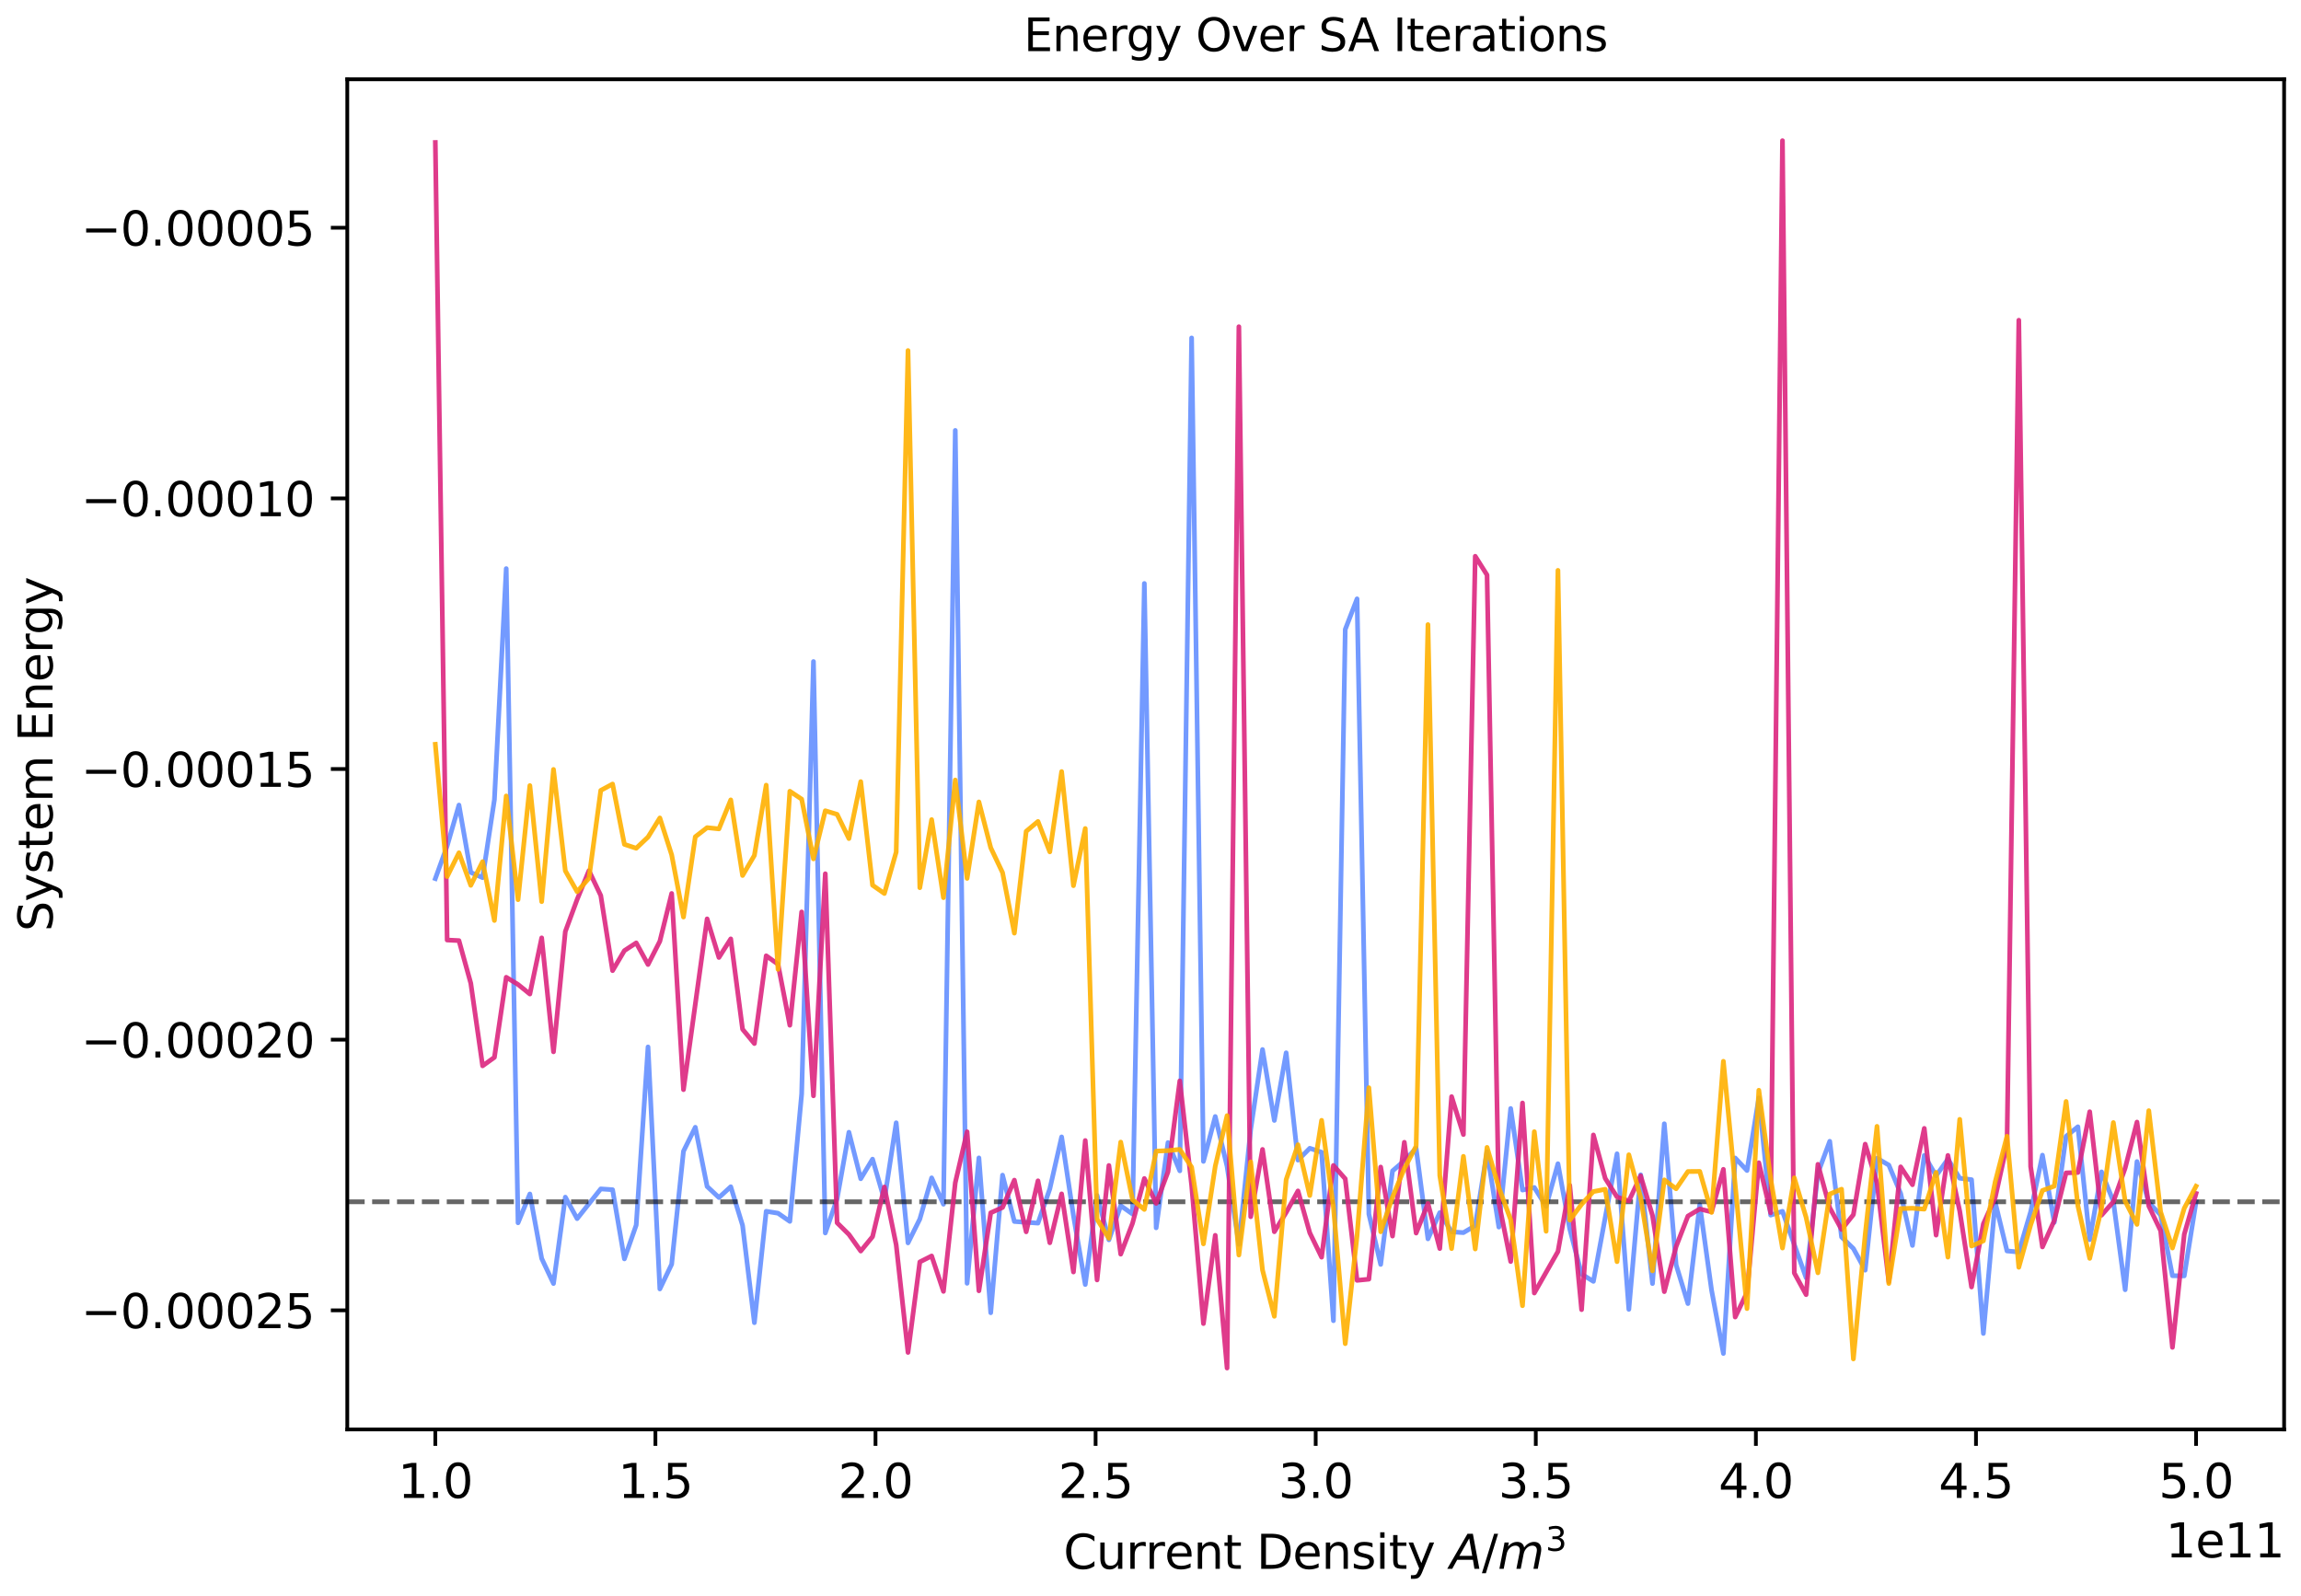 <?xml version="1.0" encoding="utf-8" standalone="no"?>
<!DOCTYPE svg PUBLIC "-//W3C//DTD SVG 1.1//EN"
  "http://www.w3.org/Graphics/SVG/1.1/DTD/svg11.dtd">
<svg xmlns:xlink="http://www.w3.org/1999/xlink" width="490.371pt" height="340.101pt" viewBox="0 0 490.371 340.101" xmlns="http://www.w3.org/2000/svg" version="1.1">
 <defs>
  <style type="text/css">*{stroke-linejoin: round; stroke-linecap: butt}</style>
 </defs>
 <g id="figure_1">
  <g id="patch_1">
   <path d="M 0 340.101 
L 490.371 340.101 
L 490.371 -0 
L 0 -0 
z
" style="fill: #ffffff"/>
  </g>
  <g id="axes_1">
   <g id="patch_2">
    <path d="M 74.011 304.623 
L 486.771 304.623 
L 486.771 16.895 
L 74.011 16.895 
z
" style="fill: #ffffff"/>
   </g>
   <g id="matplotlib.axis_1">
    <g id="xtick_1">
     <g id="line2d_1">
      <defs>
       <path id="m804d400076" d="M 0 0 
L 0 3.5 
" style="stroke: #000000; stroke-width: 0.8"/>
      </defs>
      <g>
       <use xlink:href="#m804d400076" x="92.773" y="304.623" style="stroke: #000000; stroke-width: 0.8"/>
      </g>
     </g>
     <g id="text_1">
      <!-- 1.0 -->
      <g transform="translate(84.821 319.221) scale(0.1 -0.1)">
       <defs>
        <path id="DejaVuSans-31" d="M 794 531 
L 1825 531 
L 1825 4091 
L 703 3866 
L 703 4441 
L 1819 4666 
L 2450 4666 
L 2450 531 
L 3481 531 
L 3481 0 
L 794 0 
L 794 531 
z
" transform="scale(0.016)"/>
        <path id="DejaVuSans-2e" d="M 684 794 
L 1344 794 
L 1344 0 
L 684 0 
L 684 794 
z
" transform="scale(0.016)"/>
        <path id="DejaVuSans-30" d="M 2034 4250 
Q 1547 4250 1301 3770 
Q 1056 3291 1056 2328 
Q 1056 1369 1301 889 
Q 1547 409 2034 409 
Q 2525 409 2770 889 
Q 3016 1369 3016 2328 
Q 3016 3291 2770 3770 
Q 2525 4250 2034 4250 
z
M 2034 4750 
Q 2819 4750 3233 4129 
Q 3647 3509 3647 2328 
Q 3647 1150 3233 529 
Q 2819 -91 2034 -91 
Q 1250 -91 836 529 
Q 422 1150 422 2328 
Q 422 3509 836 4129 
Q 1250 4750 2034 4750 
z
" transform="scale(0.016)"/>
       </defs>
       <use xlink:href="#DejaVuSans-31"/>
       <use xlink:href="#DejaVuSans-2e" x="63.623"/>
       <use xlink:href="#DejaVuSans-30" x="95.41"/>
      </g>
     </g>
    </g>
    <g id="xtick_2">
     <g id="line2d_2">
      <g>
       <use xlink:href="#m804d400076" x="139.677" y="304.623" style="stroke: #000000; stroke-width: 0.8"/>
      </g>
     </g>
     <g id="text_2">
      <!-- 1.5 -->
      <g transform="translate(131.726 319.221) scale(0.1 -0.1)">
       <defs>
        <path id="DejaVuSans-35" d="M 691 4666 
L 3169 4666 
L 3169 4134 
L 1269 4134 
L 1269 2991 
Q 1406 3038 1543 3061 
Q 1681 3084 1819 3084 
Q 2600 3084 3056 2656 
Q 3513 2228 3513 1497 
Q 3513 744 3044 326 
Q 2575 -91 1722 -91 
Q 1428 -91 1123 -41 
Q 819 9 494 109 
L 494 744 
Q 775 591 1075 516 
Q 1375 441 1709 441 
Q 2250 441 2565 725 
Q 2881 1009 2881 1497 
Q 2881 1984 2565 2268 
Q 2250 2553 1709 2553 
Q 1456 2553 1204 2497 
Q 953 2441 691 2322 
L 691 4666 
z
" transform="scale(0.016)"/>
       </defs>
       <use xlink:href="#DejaVuSans-31"/>
       <use xlink:href="#DejaVuSans-2e" x="63.623"/>
       <use xlink:href="#DejaVuSans-35" x="95.41"/>
      </g>
     </g>
    </g>
    <g id="xtick_3">
     <g id="line2d_3">
      <g>
       <use xlink:href="#m804d400076" x="186.582" y="304.623" style="stroke: #000000; stroke-width: 0.8"/>
      </g>
     </g>
     <g id="text_3">
      <!-- 2.0 -->
      <g transform="translate(178.63 319.221) scale(0.1 -0.1)">
       <defs>
        <path id="DejaVuSans-32" d="M 1228 531 
L 3431 531 
L 3431 0 
L 469 0 
L 469 531 
Q 828 903 1448 1529 
Q 2069 2156 2228 2338 
Q 2531 2678 2651 2914 
Q 2772 3150 2772 3378 
Q 2772 3750 2511 3984 
Q 2250 4219 1831 4219 
Q 1534 4219 1204 4116 
Q 875 4013 500 3803 
L 500 4441 
Q 881 4594 1212 4672 
Q 1544 4750 1819 4750 
Q 2544 4750 2975 4387 
Q 3406 4025 3406 3419 
Q 3406 3131 3298 2873 
Q 3191 2616 2906 2266 
Q 2828 2175 2409 1742 
Q 1991 1309 1228 531 
z
" transform="scale(0.016)"/>
       </defs>
       <use xlink:href="#DejaVuSans-32"/>
       <use xlink:href="#DejaVuSans-2e" x="63.623"/>
       <use xlink:href="#DejaVuSans-30" x="95.41"/>
      </g>
     </g>
    </g>
    <g id="xtick_4">
     <g id="line2d_4">
      <g>
       <use xlink:href="#m804d400076" x="233.486" y="304.623" style="stroke: #000000; stroke-width: 0.8"/>
      </g>
     </g>
     <g id="text_4">
      <!-- 2.5 -->
      <g transform="translate(225.535 319.221) scale(0.1 -0.1)">
       <use xlink:href="#DejaVuSans-32"/>
       <use xlink:href="#DejaVuSans-2e" x="63.623"/>
       <use xlink:href="#DejaVuSans-35" x="95.41"/>
      </g>
     </g>
    </g>
    <g id="xtick_5">
     <g id="line2d_5">
      <g>
       <use xlink:href="#m804d400076" x="280.391" y="304.623" style="stroke: #000000; stroke-width: 0.8"/>
      </g>
     </g>
     <g id="text_5">
      <!-- 3.0 -->
      <g transform="translate(272.439 319.221) scale(0.1 -0.1)">
       <defs>
        <path id="DejaVuSans-33" d="M 2597 2516 
Q 3050 2419 3304 2112 
Q 3559 1806 3559 1356 
Q 3559 666 3084 287 
Q 2609 -91 1734 -91 
Q 1441 -91 1130 -33 
Q 819 25 488 141 
L 488 750 
Q 750 597 1062 519 
Q 1375 441 1716 441 
Q 2309 441 2620 675 
Q 2931 909 2931 1356 
Q 2931 1769 2642 2001 
Q 2353 2234 1838 2234 
L 1294 2234 
L 1294 2753 
L 1863 2753 
Q 2328 2753 2575 2939 
Q 2822 3125 2822 3475 
Q 2822 3834 2567 4026 
Q 2313 4219 1838 4219 
Q 1578 4219 1281 4162 
Q 984 4106 628 3988 
L 628 4550 
Q 988 4650 1302 4700 
Q 1616 4750 1894 4750 
Q 2613 4750 3031 4423 
Q 3450 4097 3450 3541 
Q 3450 3153 3228 2886 
Q 3006 2619 2597 2516 
z
" transform="scale(0.016)"/>
       </defs>
       <use xlink:href="#DejaVuSans-33"/>
       <use xlink:href="#DejaVuSans-2e" x="63.623"/>
       <use xlink:href="#DejaVuSans-30" x="95.41"/>
      </g>
     </g>
    </g>
    <g id="xtick_6">
     <g id="line2d_6">
      <g>
       <use xlink:href="#m804d400076" x="327.295" y="304.623" style="stroke: #000000; stroke-width: 0.8"/>
      </g>
     </g>
     <g id="text_6">
      <!-- 3.5 -->
      <g transform="translate(319.344 319.221) scale(0.1 -0.1)">
       <use xlink:href="#DejaVuSans-33"/>
       <use xlink:href="#DejaVuSans-2e" x="63.623"/>
       <use xlink:href="#DejaVuSans-35" x="95.41"/>
      </g>
     </g>
    </g>
    <g id="xtick_7">
     <g id="line2d_7">
      <g>
       <use xlink:href="#m804d400076" x="374.2" y="304.623" style="stroke: #000000; stroke-width: 0.8"/>
      </g>
     </g>
     <g id="text_7">
      <!-- 4.0 -->
      <g transform="translate(366.248 319.221) scale(0.1 -0.1)">
       <defs>
        <path id="DejaVuSans-34" d="M 2419 4116 
L 825 1625 
L 2419 1625 
L 2419 4116 
z
M 2253 4666 
L 3047 4666 
L 3047 1625 
L 3713 1625 
L 3713 1100 
L 3047 1100 
L 3047 0 
L 2419 0 
L 2419 1100 
L 313 1100 
L 313 1709 
L 2253 4666 
z
" transform="scale(0.016)"/>
       </defs>
       <use xlink:href="#DejaVuSans-34"/>
       <use xlink:href="#DejaVuSans-2e" x="63.623"/>
       <use xlink:href="#DejaVuSans-30" x="95.41"/>
      </g>
     </g>
    </g>
    <g id="xtick_8">
     <g id="line2d_8">
      <g>
       <use xlink:href="#m804d400076" x="421.105" y="304.623" style="stroke: #000000; stroke-width: 0.8"/>
      </g>
     </g>
     <g id="text_8">
      <!-- 4.5 -->
      <g transform="translate(413.153 319.221) scale(0.1 -0.1)">
       <use xlink:href="#DejaVuSans-34"/>
       <use xlink:href="#DejaVuSans-2e" x="63.623"/>
       <use xlink:href="#DejaVuSans-35" x="95.41"/>
      </g>
     </g>
    </g>
    <g id="xtick_9">
     <g id="line2d_9">
      <g>
       <use xlink:href="#m804d400076" x="468.009" y="304.623" style="stroke: #000000; stroke-width: 0.8"/>
      </g>
     </g>
     <g id="text_9">
      <!-- 5.0 -->
      <g transform="translate(460.058 319.221) scale(0.1 -0.1)">
       <use xlink:href="#DejaVuSans-35"/>
       <use xlink:href="#DejaVuSans-2e" x="63.623"/>
       <use xlink:href="#DejaVuSans-30" x="95.41"/>
      </g>
     </g>
    </g>
    <g id="text_10">
     <!-- Current Density $A/m^3$ -->
     <g transform="translate(226.641 334.401) scale(0.1 -0.1)">
      <defs>
       <path id="DejaVuSans-43" d="M 4122 4306 
L 4122 3641 
Q 3803 3938 3442 4084 
Q 3081 4231 2675 4231 
Q 1875 4231 1450 3742 
Q 1025 3253 1025 2328 
Q 1025 1406 1450 917 
Q 1875 428 2675 428 
Q 3081 428 3442 575 
Q 3803 722 4122 1019 
L 4122 359 
Q 3791 134 3420 21 
Q 3050 -91 2638 -91 
Q 1578 -91 968 557 
Q 359 1206 359 2328 
Q 359 3453 968 4101 
Q 1578 4750 2638 4750 
Q 3056 4750 3426 4639 
Q 3797 4528 4122 4306 
z
" transform="scale(0.016)"/>
       <path id="DejaVuSans-75" d="M 544 1381 
L 544 3500 
L 1119 3500 
L 1119 1403 
Q 1119 906 1312 657 
Q 1506 409 1894 409 
Q 2359 409 2629 706 
Q 2900 1003 2900 1516 
L 2900 3500 
L 3475 3500 
L 3475 0 
L 2900 0 
L 2900 538 
Q 2691 219 2414 64 
Q 2138 -91 1772 -91 
Q 1169 -91 856 284 
Q 544 659 544 1381 
z
M 1991 3584 
L 1991 3584 
z
" transform="scale(0.016)"/>
       <path id="DejaVuSans-72" d="M 2631 2963 
Q 2534 3019 2420 3045 
Q 2306 3072 2169 3072 
Q 1681 3072 1420 2755 
Q 1159 2438 1159 1844 
L 1159 0 
L 581 0 
L 581 3500 
L 1159 3500 
L 1159 2956 
Q 1341 3275 1631 3429 
Q 1922 3584 2338 3584 
Q 2397 3584 2469 3576 
Q 2541 3569 2628 3553 
L 2631 2963 
z
" transform="scale(0.016)"/>
       <path id="DejaVuSans-65" d="M 3597 1894 
L 3597 1613 
L 953 1613 
Q 991 1019 1311 708 
Q 1631 397 2203 397 
Q 2534 397 2845 478 
Q 3156 559 3463 722 
L 3463 178 
Q 3153 47 2828 -22 
Q 2503 -91 2169 -91 
Q 1331 -91 842 396 
Q 353 884 353 1716 
Q 353 2575 817 3079 
Q 1281 3584 2069 3584 
Q 2775 3584 3186 3129 
Q 3597 2675 3597 1894 
z
M 3022 2063 
Q 3016 2534 2758 2815 
Q 2500 3097 2075 3097 
Q 1594 3097 1305 2825 
Q 1016 2553 972 2059 
L 3022 2063 
z
" transform="scale(0.016)"/>
       <path id="DejaVuSans-6e" d="M 3513 2113 
L 3513 0 
L 2938 0 
L 2938 2094 
Q 2938 2591 2744 2837 
Q 2550 3084 2163 3084 
Q 1697 3084 1428 2787 
Q 1159 2491 1159 1978 
L 1159 0 
L 581 0 
L 581 3500 
L 1159 3500 
L 1159 2956 
Q 1366 3272 1645 3428 
Q 1925 3584 2291 3584 
Q 2894 3584 3203 3211 
Q 3513 2838 3513 2113 
z
" transform="scale(0.016)"/>
       <path id="DejaVuSans-74" d="M 1172 4494 
L 1172 3500 
L 2356 3500 
L 2356 3053 
L 1172 3053 
L 1172 1153 
Q 1172 725 1289 603 
Q 1406 481 1766 481 
L 2356 481 
L 2356 0 
L 1766 0 
Q 1100 0 847 248 
Q 594 497 594 1153 
L 594 3053 
L 172 3053 
L 172 3500 
L 594 3500 
L 594 4494 
L 1172 4494 
z
" transform="scale(0.016)"/>
       <path id="DejaVuSans-20" transform="scale(0.016)"/>
       <path id="DejaVuSans-44" d="M 1259 4147 
L 1259 519 
L 2022 519 
Q 2988 519 3436 956 
Q 3884 1394 3884 2338 
Q 3884 3275 3436 3711 
Q 2988 4147 2022 4147 
L 1259 4147 
z
M 628 4666 
L 1925 4666 
Q 3281 4666 3915 4102 
Q 4550 3538 4550 2338 
Q 4550 1131 3912 565 
Q 3275 0 1925 0 
L 628 0 
L 628 4666 
z
" transform="scale(0.016)"/>
       <path id="DejaVuSans-73" d="M 2834 3397 
L 2834 2853 
Q 2591 2978 2328 3040 
Q 2066 3103 1784 3103 
Q 1356 3103 1142 2972 
Q 928 2841 928 2578 
Q 928 2378 1081 2264 
Q 1234 2150 1697 2047 
L 1894 2003 
Q 2506 1872 2764 1633 
Q 3022 1394 3022 966 
Q 3022 478 2636 193 
Q 2250 -91 1575 -91 
Q 1294 -91 989 -36 
Q 684 19 347 128 
L 347 722 
Q 666 556 975 473 
Q 1284 391 1588 391 
Q 1994 391 2212 530 
Q 2431 669 2431 922 
Q 2431 1156 2273 1281 
Q 2116 1406 1581 1522 
L 1381 1569 
Q 847 1681 609 1914 
Q 372 2147 372 2553 
Q 372 3047 722 3315 
Q 1072 3584 1716 3584 
Q 2034 3584 2315 3537 
Q 2597 3491 2834 3397 
z
" transform="scale(0.016)"/>
       <path id="DejaVuSans-69" d="M 603 3500 
L 1178 3500 
L 1178 0 
L 603 0 
L 603 3500 
z
M 603 4863 
L 1178 4863 
L 1178 4134 
L 603 4134 
L 603 4863 
z
" transform="scale(0.016)"/>
       <path id="DejaVuSans-79" d="M 2059 -325 
Q 1816 -950 1584 -1140 
Q 1353 -1331 966 -1331 
L 506 -1331 
L 506 -850 
L 844 -850 
Q 1081 -850 1212 -737 
Q 1344 -625 1503 -206 
L 1606 56 
L 191 3500 
L 800 3500 
L 1894 763 
L 2988 3500 
L 3597 3500 
L 2059 -325 
z
" transform="scale(0.016)"/>
       <path id="DejaVuSans-Oblique-41" d="M 2356 4666 
L 3072 4666 
L 3938 0 
L 3278 0 
L 3084 1197 
L 984 1197 
L 325 0 
L -341 0 
L 2356 4666 
z
M 2584 4044 
L 1275 1722 
L 2988 1722 
L 2584 4044 
z
" transform="scale(0.016)"/>
       <path id="DejaVuSans-2f" d="M 1625 4666 
L 2156 4666 
L 531 -594 
L 0 -594 
L 1625 4666 
z
" transform="scale(0.016)"/>
       <path id="DejaVuSans-Oblique-6d" d="M 5747 2113 
L 5338 0 
L 4763 0 
L 5166 2094 
Q 5191 2228 5203 2325 
Q 5216 2422 5216 2491 
Q 5216 2772 5059 2928 
Q 4903 3084 4622 3084 
Q 4203 3084 3875 2770 
Q 3547 2456 3450 1953 
L 3066 0 
L 2491 0 
L 2900 2094 
Q 2925 2209 2937 2307 
Q 2950 2406 2950 2484 
Q 2950 2769 2794 2926 
Q 2638 3084 2363 3084 
Q 1938 3084 1609 2770 
Q 1281 2456 1184 1953 
L 800 0 
L 225 0 
L 909 3500 
L 1484 3500 
L 1375 2956 
Q 1609 3263 1923 3423 
Q 2238 3584 2597 3584 
Q 2978 3584 3223 3384 
Q 3469 3184 3519 2828 
Q 3781 3197 4126 3390 
Q 4472 3584 4856 3584 
Q 5306 3584 5551 3325 
Q 5797 3066 5797 2591 
Q 5797 2488 5784 2364 
Q 5772 2241 5747 2113 
z
" transform="scale(0.016)"/>
      </defs>
      <use xlink:href="#DejaVuSans-43" transform="translate(0 0.766)"/>
      <use xlink:href="#DejaVuSans-75" transform="translate(69.824 0.766)"/>
      <use xlink:href="#DejaVuSans-72" transform="translate(133.203 0.766)"/>
      <use xlink:href="#DejaVuSans-72" transform="translate(174.316 0.766)"/>
      <use xlink:href="#DejaVuSans-65" transform="translate(215.43 0.766)"/>
      <use xlink:href="#DejaVuSans-6e" transform="translate(276.953 0.766)"/>
      <use xlink:href="#DejaVuSans-74" transform="translate(340.332 0.766)"/>
      <use xlink:href="#DejaVuSans-20" transform="translate(379.541 0.766)"/>
      <use xlink:href="#DejaVuSans-44" transform="translate(411.328 0.766)"/>
      <use xlink:href="#DejaVuSans-65" transform="translate(488.33 0.766)"/>
      <use xlink:href="#DejaVuSans-6e" transform="translate(549.854 0.766)"/>
      <use xlink:href="#DejaVuSans-73" transform="translate(613.232 0.766)"/>
      <use xlink:href="#DejaVuSans-69" transform="translate(665.332 0.766)"/>
      <use xlink:href="#DejaVuSans-74" transform="translate(693.115 0.766)"/>
      <use xlink:href="#DejaVuSans-79" transform="translate(732.324 0.766)"/>
      <use xlink:href="#DejaVuSans-20" transform="translate(791.504 0.766)"/>
      <use xlink:href="#DejaVuSans-Oblique-41" transform="translate(823.291 0.766)"/>
      <use xlink:href="#DejaVuSans-2f" transform="translate(891.699 0.766)"/>
      <use xlink:href="#DejaVuSans-Oblique-6d" transform="translate(925.391 0.766)"/>
      <use xlink:href="#DejaVuSans-33" transform="translate(1027.453 39.047) scale(0.7)"/>
     </g>
    </g>
    <g id="text_11">
     <!-- 1e11 -->
     <g transform="translate(461.53 331.899) scale(0.1 -0.1)">
      <use xlink:href="#DejaVuSans-31"/>
      <use xlink:href="#DejaVuSans-65" x="63.623"/>
      <use xlink:href="#DejaVuSans-31" x="125.146"/>
      <use xlink:href="#DejaVuSans-31" x="188.77"/>
     </g>
    </g>
   </g>
   <g id="matplotlib.axis_2">
    <g id="ytick_1">
     <g id="line2d_10">
      <defs>
       <path id="mc9b113024e" d="M 0 0 
L -3.5 0 
" style="stroke: #000000; stroke-width: 0.8"/>
      </defs>
      <g>
       <use xlink:href="#mc9b113024e" x="74.011" y="279.241" style="stroke: #000000; stroke-width: 0.8"/>
      </g>
     </g>
     <g id="text_12">
      <!-- −0.00025 -->
      <g transform="translate(17.278 283.04) scale(0.1 -0.1)">
       <defs>
        <path id="DejaVuSans-2212" d="M 678 2272 
L 4684 2272 
L 4684 1741 
L 678 1741 
L 678 2272 
z
" transform="scale(0.016)"/>
       </defs>
       <use xlink:href="#DejaVuSans-2212"/>
       <use xlink:href="#DejaVuSans-30" x="83.789"/>
       <use xlink:href="#DejaVuSans-2e" x="147.412"/>
       <use xlink:href="#DejaVuSans-30" x="179.199"/>
       <use xlink:href="#DejaVuSans-30" x="242.822"/>
       <use xlink:href="#DejaVuSans-30" x="306.445"/>
       <use xlink:href="#DejaVuSans-32" x="370.068"/>
       <use xlink:href="#DejaVuSans-35" x="433.691"/>
      </g>
     </g>
    </g>
    <g id="ytick_2">
     <g id="line2d_11">
      <g>
       <use xlink:href="#mc9b113024e" x="74.011" y="221.564" style="stroke: #000000; stroke-width: 0.8"/>
      </g>
     </g>
     <g id="text_13">
      <!-- −0.00020 -->
      <g transform="translate(17.278 225.363) scale(0.1 -0.1)">
       <use xlink:href="#DejaVuSans-2212"/>
       <use xlink:href="#DejaVuSans-30" x="83.789"/>
       <use xlink:href="#DejaVuSans-2e" x="147.412"/>
       <use xlink:href="#DejaVuSans-30" x="179.199"/>
       <use xlink:href="#DejaVuSans-30" x="242.822"/>
       <use xlink:href="#DejaVuSans-30" x="306.445"/>
       <use xlink:href="#DejaVuSans-32" x="370.068"/>
       <use xlink:href="#DejaVuSans-30" x="433.691"/>
      </g>
     </g>
    </g>
    <g id="ytick_3">
     <g id="line2d_12">
      <g>
       <use xlink:href="#mc9b113024e" x="74.011" y="163.887" style="stroke: #000000; stroke-width: 0.8"/>
      </g>
     </g>
     <g id="text_14">
      <!-- −0.00015 -->
      <g transform="translate(17.278 167.686) scale(0.1 -0.1)">
       <use xlink:href="#DejaVuSans-2212"/>
       <use xlink:href="#DejaVuSans-30" x="83.789"/>
       <use xlink:href="#DejaVuSans-2e" x="147.412"/>
       <use xlink:href="#DejaVuSans-30" x="179.199"/>
       <use xlink:href="#DejaVuSans-30" x="242.822"/>
       <use xlink:href="#DejaVuSans-30" x="306.445"/>
       <use xlink:href="#DejaVuSans-31" x="370.068"/>
       <use xlink:href="#DejaVuSans-35" x="433.691"/>
      </g>
     </g>
    </g>
    <g id="ytick_4">
     <g id="line2d_13">
      <g>
       <use xlink:href="#mc9b113024e" x="74.011" y="106.21" style="stroke: #000000; stroke-width: 0.8"/>
      </g>
     </g>
     <g id="text_15">
      <!-- −0.00010 -->
      <g transform="translate(17.278 110.009) scale(0.1 -0.1)">
       <use xlink:href="#DejaVuSans-2212"/>
       <use xlink:href="#DejaVuSans-30" x="83.789"/>
       <use xlink:href="#DejaVuSans-2e" x="147.412"/>
       <use xlink:href="#DejaVuSans-30" x="179.199"/>
       <use xlink:href="#DejaVuSans-30" x="242.822"/>
       <use xlink:href="#DejaVuSans-30" x="306.445"/>
       <use xlink:href="#DejaVuSans-31" x="370.068"/>
       <use xlink:href="#DejaVuSans-30" x="433.691"/>
      </g>
     </g>
    </g>
    <g id="ytick_5">
     <g id="line2d_14">
      <g>
       <use xlink:href="#mc9b113024e" x="74.011" y="48.533" style="stroke: #000000; stroke-width: 0.8"/>
      </g>
     </g>
     <g id="text_16">
      <!-- −0.00005 -->
      <g transform="translate(17.278 52.332) scale(0.1 -0.1)">
       <use xlink:href="#DejaVuSans-2212"/>
       <use xlink:href="#DejaVuSans-30" x="83.789"/>
       <use xlink:href="#DejaVuSans-2e" x="147.412"/>
       <use xlink:href="#DejaVuSans-30" x="179.199"/>
       <use xlink:href="#DejaVuSans-30" x="242.822"/>
       <use xlink:href="#DejaVuSans-30" x="306.445"/>
       <use xlink:href="#DejaVuSans-30" x="370.068"/>
       <use xlink:href="#DejaVuSans-35" x="433.691"/>
      </g>
     </g>
    </g>
    <g id="text_17">
     <!-- System Energy -->
     <g transform="translate(11.198 198.499) rotate(-90) scale(0.1 -0.1)">
      <defs>
       <path id="DejaVuSans-53" d="M 3425 4513 
L 3425 3897 
Q 3066 4069 2747 4153 
Q 2428 4238 2131 4238 
Q 1616 4238 1336 4038 
Q 1056 3838 1056 3469 
Q 1056 3159 1242 3001 
Q 1428 2844 1947 2747 
L 2328 2669 
Q 3034 2534 3370 2195 
Q 3706 1856 3706 1288 
Q 3706 609 3251 259 
Q 2797 -91 1919 -91 
Q 1588 -91 1214 -16 
Q 841 59 441 206 
L 441 856 
Q 825 641 1194 531 
Q 1563 422 1919 422 
Q 2459 422 2753 634 
Q 3047 847 3047 1241 
Q 3047 1584 2836 1778 
Q 2625 1972 2144 2069 
L 1759 2144 
Q 1053 2284 737 2584 
Q 422 2884 422 3419 
Q 422 4038 858 4394 
Q 1294 4750 2059 4750 
Q 2388 4750 2728 4690 
Q 3069 4631 3425 4513 
z
" transform="scale(0.016)"/>
       <path id="DejaVuSans-6d" d="M 3328 2828 
Q 3544 3216 3844 3400 
Q 4144 3584 4550 3584 
Q 5097 3584 5394 3201 
Q 5691 2819 5691 2113 
L 5691 0 
L 5113 0 
L 5113 2094 
Q 5113 2597 4934 2840 
Q 4756 3084 4391 3084 
Q 3944 3084 3684 2787 
Q 3425 2491 3425 1978 
L 3425 0 
L 2847 0 
L 2847 2094 
Q 2847 2600 2669 2842 
Q 2491 3084 2119 3084 
Q 1678 3084 1418 2786 
Q 1159 2488 1159 1978 
L 1159 0 
L 581 0 
L 581 3500 
L 1159 3500 
L 1159 2956 
Q 1356 3278 1631 3431 
Q 1906 3584 2284 3584 
Q 2666 3584 2933 3390 
Q 3200 3197 3328 2828 
z
" transform="scale(0.016)"/>
       <path id="DejaVuSans-45" d="M 628 4666 
L 3578 4666 
L 3578 4134 
L 1259 4134 
L 1259 2753 
L 3481 2753 
L 3481 2222 
L 1259 2222 
L 1259 531 
L 3634 531 
L 3634 0 
L 628 0 
L 628 4666 
z
" transform="scale(0.016)"/>
       <path id="DejaVuSans-67" d="M 2906 1791 
Q 2906 2416 2648 2759 
Q 2391 3103 1925 3103 
Q 1463 3103 1205 2759 
Q 947 2416 947 1791 
Q 947 1169 1205 825 
Q 1463 481 1925 481 
Q 2391 481 2648 825 
Q 2906 1169 2906 1791 
z
M 3481 434 
Q 3481 -459 3084 -895 
Q 2688 -1331 1869 -1331 
Q 1566 -1331 1297 -1286 
Q 1028 -1241 775 -1147 
L 775 -588 
Q 1028 -725 1275 -790 
Q 1522 -856 1778 -856 
Q 2344 -856 2625 -561 
Q 2906 -266 2906 331 
L 2906 616 
Q 2728 306 2450 153 
Q 2172 0 1784 0 
Q 1141 0 747 490 
Q 353 981 353 1791 
Q 353 2603 747 3093 
Q 1141 3584 1784 3584 
Q 2172 3584 2450 3431 
Q 2728 3278 2906 2969 
L 2906 3500 
L 3481 3500 
L 3481 434 
z
" transform="scale(0.016)"/>
      </defs>
      <use xlink:href="#DejaVuSans-53"/>
      <use xlink:href="#DejaVuSans-79" x="63.477"/>
      <use xlink:href="#DejaVuSans-73" x="122.656"/>
      <use xlink:href="#DejaVuSans-74" x="174.756"/>
      <use xlink:href="#DejaVuSans-65" x="213.965"/>
      <use xlink:href="#DejaVuSans-6d" x="275.488"/>
      <use xlink:href="#DejaVuSans-20" x="372.9"/>
      <use xlink:href="#DejaVuSans-45" x="404.688"/>
      <use xlink:href="#DejaVuSans-6e" x="467.871"/>
      <use xlink:href="#DejaVuSans-65" x="531.25"/>
      <use xlink:href="#DejaVuSans-72" x="592.773"/>
      <use xlink:href="#DejaVuSans-67" x="632.137"/>
      <use xlink:href="#DejaVuSans-79" x="695.613"/>
     </g>
    </g>
   </g>
   <g id="line2d_15">
    <path d="M 92.773 187.235 
L 95.291 180.274 
L 97.809 171.563 
L 100.328 185.926 
L 102.846 187.035 
L 105.365 170.411 
L 107.883 121.175 
L 110.401 260.589 
L 112.92 254.444 
L 115.438 268.193 
L 117.956 273.534 
L 120.475 255.121 
L 122.993 259.705 
L 128.03 253.364 
L 130.548 253.538 
L 133.067 268.279 
L 135.585 261.071 
L 138.103 223.111 
L 140.622 274.689 
L 143.14 269.42 
L 145.658 245.338 
L 148.177 240.231 
L 150.695 252.845 
L 153.214 255.204 
L 155.732 252.901 
L 158.25 261.141 
L 160.769 281.875 
L 163.287 258.135 
L 165.805 258.544 
L 168.324 260.289 
L 170.842 233.153 
L 173.36 140.976 
L 175.879 262.76 
L 178.397 255.495 
L 180.916 241.288 
L 183.434 251.203 
L 185.952 247.023 
L 188.471 255.715 
L 190.989 239.27 
L 193.507 264.872 
L 196.026 259.794 
L 198.544 251.01 
L 201.062 256.634 
L 203.581 91.724 
L 206.099 273.479 
L 208.618 246.758 
L 211.136 279.757 
L 213.654 250.43 
L 216.173 260.308 
L 221.209 260.656 
L 223.728 253.353 
L 226.246 242.283 
L 228.764 259.065 
L 231.283 273.741 
L 233.801 254.761 
L 236.32 264.219 
L 238.838 256.947 
L 241.356 258.721 
L 243.875 124.343 
L 246.393 261.66 
L 248.911 243.487 
L 251.43 249.516 
L 253.948 72.013 
L 256.466 247.502 
L 258.985 237.937 
L 261.503 248.559 
L 264.022 265.186 
L 266.54 240.672 
L 269.058 223.664 
L 271.577 238.775 
L 274.095 224.357 
L 276.613 247.232 
L 279.132 244.707 
L 281.65 245.552 
L 284.168 281.452 
L 286.687 134.135 
L 289.205 127.617 
L 291.724 258.729 
L 294.242 269.459 
L 296.76 249.537 
L 299.279 247.358 
L 301.797 244.718 
L 304.315 264.012 
L 306.834 258.415 
L 309.352 262.511 
L 311.87 262.685 
L 314.389 261.207 
L 316.907 245.434 
L 319.426 261.502 
L 321.944 236.231 
L 324.462 253.611 
L 326.981 253.066 
L 329.499 257.088 
L 332.017 248 
L 334.536 261.91 
L 337.054 271.522 
L 339.573 273.069 
L 344.609 245.877 
L 347.128 279.037 
L 349.646 250.354 
L 352.164 273.54 
L 354.683 239.481 
L 357.201 269.558 
L 359.719 277.807 
L 362.238 256.725 
L 364.756 274.946 
L 367.275 288.439 
L 369.793 246.78 
L 372.311 249.445 
L 374.83 233.966 
L 377.348 258.952 
L 379.866 258.138 
L 384.903 272.301 
L 387.421 249.991 
L 389.94 243.216 
L 392.458 263.618 
L 394.977 266.073 
L 397.495 270.681 
L 400.013 246.828 
L 402.532 248.29 
L 405.05 254.332 
L 407.568 265.415 
L 410.087 246.231 
L 412.605 250.571 
L 415.123 247.016 
L 417.642 251.091 
L 420.16 251.396 
L 422.679 284.171 
L 425.197 256.207 
L 427.715 266.589 
L 430.234 266.815 
L 432.752 258.256 
L 435.27 246.172 
L 437.789 260.505 
L 440.307 242.161 
L 442.825 240.123 
L 445.344 264.187 
L 447.862 249.733 
L 450.381 256.035 
L 452.899 274.857 
L 455.417 247.537 
L 457.936 256.261 
L 460.454 258.918 
L 462.972 271.865 
L 465.491 271.901 
L 468.009 256.113 
L 468.009 256.113 
" clip-path="url(#pe86f82d33c)" style="fill: none; stroke: #648fff; stroke-opacity: 0.9; stroke-linecap: square"/>
   </g>
   <g id="line2d_16">
    <path d="M 74.011 256.113 
L 486.771 256.113 
" clip-path="url(#pe86f82d33c)" style="fill: none; stroke-dasharray: 3.7,1.6; stroke-dashoffset: 0; stroke: #000000; stroke-opacity: 0.6"/>
   </g>
   <g id="line2d_17">
    <path d="M 92.773 30.36 
L 95.291 200.327 
L 97.809 200.449 
L 100.328 209.54 
L 102.846 227.144 
L 105.365 225.331 
L 107.883 208.264 
L 110.401 209.802 
L 112.92 211.837 
L 115.438 199.867 
L 117.956 224.152 
L 120.475 198.521 
L 122.993 191.69 
L 125.511 185.546 
L 128.03 190.845 
L 130.548 206.853 
L 133.067 202.584 
L 135.585 200.935 
L 138.103 205.55 
L 140.622 200.588 
L 143.14 190.405 
L 145.658 232.218 
L 150.695 195.818 
L 153.214 204.047 
L 155.732 200.082 
L 158.25 219.34 
L 160.769 222.392 
L 163.287 203.687 
L 165.805 205.479 
L 168.324 218.491 
L 170.842 194.338 
L 173.36 233.527 
L 175.879 186.201 
L 178.397 260.587 
L 180.916 263.075 
L 183.434 266.611 
L 185.952 263.54 
L 188.471 252.955 
L 190.989 265.296 
L 193.507 288.219 
L 196.026 268.929 
L 198.544 267.658 
L 201.062 275.208 
L 203.581 252.041 
L 206.099 241.185 
L 208.618 275.082 
L 211.136 258.456 
L 213.654 257.322 
L 216.173 251.497 
L 218.691 262.511 
L 221.209 251.639 
L 223.728 264.846 
L 226.246 254.423 
L 228.764 271.072 
L 231.283 243.056 
L 233.801 272.768 
L 236.32 248.373 
L 238.838 267.276 
L 241.356 260.683 
L 243.875 251.145 
L 246.393 256.461 
L 248.911 249.735 
L 251.43 230.341 
L 253.948 252.568 
L 256.466 282.067 
L 258.985 263.255 
L 261.503 291.544 
L 264.022 69.618 
L 266.54 259.294 
L 269.058 244.952 
L 271.577 262.494 
L 274.095 258.4 
L 276.613 253.794 
L 279.132 262.738 
L 281.65 267.92 
L 284.168 248.366 
L 286.687 251.206 
L 289.205 272.857 
L 291.724 272.604 
L 294.242 248.706 
L 296.76 263.421 
L 299.279 243.431 
L 301.797 262.781 
L 304.315 256.478 
L 306.834 266.081 
L 309.352 233.702 
L 311.87 241.783 
L 314.389 118.544 
L 316.907 122.534 
L 319.426 256.291 
L 321.944 268.844 
L 324.462 235.054 
L 326.981 275.555 
L 332.017 266.71 
L 334.536 252.607 
L 337.054 279.099 
L 339.573 241.867 
L 342.091 251.12 
L 344.609 255.089 
L 347.128 255.943 
L 349.646 250.58 
L 352.164 259.03 
L 354.683 275.261 
L 357.201 265.644 
L 359.719 259.157 
L 362.238 257.647 
L 364.756 258.264 
L 367.275 249.192 
L 369.793 280.674 
L 372.311 275.43 
L 374.83 247.788 
L 377.348 258.46 
L 379.866 29.973 
L 382.385 271.289 
L 384.903 275.901 
L 387.421 248.127 
L 389.94 257.385 
L 392.458 262.016 
L 394.977 258.858 
L 397.495 243.825 
L 400.013 252.086 
L 402.532 273.149 
L 405.05 248.662 
L 407.568 252.479 
L 410.087 240.467 
L 412.605 263.216 
L 415.123 246.232 
L 417.642 258.09 
L 420.16 274.274 
L 422.679 260.807 
L 425.197 255.242 
L 427.715 243.838 
L 430.234 68.241 
L 432.752 248.599 
L 435.27 265.733 
L 437.789 260.114 
L 440.307 249.951 
L 442.825 249.872 
L 445.344 236.918 
L 447.862 258.967 
L 450.381 256.112 
L 452.899 248.919 
L 455.417 239.122 
L 457.936 257.021 
L 460.454 262.273 
L 462.972 287.137 
L 465.491 263.043 
L 468.009 254.335 
L 468.009 254.335 
" clip-path="url(#pe86f82d33c)" style="fill: none; stroke: #dc267f; stroke-opacity: 0.9; stroke-linecap: square"/>
   </g>
   <g id="line2d_18">
    <path d="M 92.773 158.617 
L 95.291 186.806 
L 97.809 181.731 
L 100.328 188.676 
L 102.846 183.623 
L 105.365 196.163 
L 107.883 169.625 
L 110.401 191.729 
L 112.92 167.415 
L 115.438 192.146 
L 117.956 163.974 
L 120.475 185.572 
L 122.993 190.027 
L 125.511 187.164 
L 128.03 168.44 
L 130.548 167.085 
L 133.067 179.936 
L 135.585 180.768 
L 138.103 178.385 
L 140.622 174.31 
L 143.14 182.173 
L 145.658 195.43 
L 148.177 178.322 
L 150.695 176.378 
L 153.214 176.642 
L 155.732 170.465 
L 158.25 186.576 
L 160.769 182.298 
L 163.287 167.321 
L 165.805 206.573 
L 168.324 168.62 
L 170.842 170.3 
L 173.36 183.036 
L 175.879 172.78 
L 178.397 173.543 
L 180.916 178.708 
L 183.434 166.571 
L 185.952 188.641 
L 188.471 190.413 
L 190.989 181.583 
L 193.507 74.705 
L 196.026 189.177 
L 198.544 174.663 
L 201.062 191.302 
L 203.581 166.228 
L 206.099 187.192 
L 208.618 170.894 
L 211.136 180.661 
L 213.654 185.962 
L 216.173 198.86 
L 218.691 177.16 
L 221.209 175.058 
L 223.728 181.539 
L 226.246 164.427 
L 228.764 188.745 
L 231.283 176.566 
L 233.801 259.824 
L 236.32 263.897 
L 238.838 243.388 
L 241.356 255.691 
L 243.875 257.744 
L 246.393 245.313 
L 248.911 245.207 
L 251.43 244.946 
L 253.948 248.726 
L 256.466 265.08 
L 258.985 248.545 
L 261.503 237.757 
L 264.022 267.459 
L 266.54 247.606 
L 269.058 270.662 
L 271.577 280.514 
L 274.095 251.392 
L 276.613 243.945 
L 279.132 254.775 
L 281.65 238.754 
L 284.168 257.207 
L 286.687 286.347 
L 289.205 263.349 
L 291.724 231.801 
L 294.242 262.498 
L 296.76 255.115 
L 299.279 249.04 
L 301.797 244.249 
L 304.315 133.105 
L 306.834 250.526 
L 309.352 266.086 
L 311.87 246.426 
L 314.389 266.169 
L 316.907 244.516 
L 319.426 253.092 
L 321.944 259.921 
L 324.462 278.259 
L 326.981 241.17 
L 329.499 262.394 
L 332.017 121.55 
L 334.536 260.019 
L 337.054 256.649 
L 339.573 253.931 
L 342.091 253.448 
L 344.609 268.87 
L 347.128 246.09 
L 349.646 255.225 
L 352.164 270.831 
L 354.683 251.443 
L 357.201 253.335 
L 359.719 249.66 
L 362.238 249.637 
L 364.756 258.378 
L 367.275 226.168 
L 372.311 278.87 
L 374.83 232.341 
L 377.348 251.166 
L 379.866 265.969 
L 382.385 251.01 
L 384.903 259.436 
L 387.421 271.246 
L 389.94 254.464 
L 392.458 253.425 
L 394.977 289.603 
L 397.495 263.118 
L 400.013 240.038 
L 402.532 273.527 
L 405.05 257.566 
L 407.568 257.488 
L 410.087 257.677 
L 412.605 249.846 
L 415.123 267.907 
L 417.642 238.544 
L 420.16 265.538 
L 422.679 264.44 
L 425.197 251.884 
L 427.715 242.146 
L 430.234 270.069 
L 432.752 261.065 
L 435.27 253.701 
L 437.789 252.782 
L 440.307 234.731 
L 442.825 256.984 
L 445.344 268.172 
L 447.862 257.499 
L 450.381 239.226 
L 452.899 255.994 
L 455.417 260.93 
L 457.936 236.692 
L 460.454 258.262 
L 462.972 265.963 
L 465.491 257.497 
L 468.009 252.795 
L 468.009 252.795 
" clip-path="url(#pe86f82d33c)" style="fill: none; stroke: #ffb000; stroke-opacity: 0.9; stroke-linecap: square"/>
   </g>
   <g id="patch_3">
    <path d="M 74.011 304.623 
L 74.011 16.895 
" style="fill: none; stroke: #000000; stroke-width: 0.8; stroke-linejoin: miter; stroke-linecap: square"/>
   </g>
   <g id="patch_4">
    <path d="M 486.771 304.623 
L 486.771 16.895 
" style="fill: none; stroke: #000000; stroke-width: 0.8; stroke-linejoin: miter; stroke-linecap: square"/>
   </g>
   <g id="patch_5">
    <path d="M 74.011 304.623 
L 486.771 304.623 
" style="fill: none; stroke: #000000; stroke-width: 0.8; stroke-linejoin: miter; stroke-linecap: square"/>
   </g>
   <g id="patch_6">
    <path d="M 74.011 16.895 
L 486.771 16.895 
" style="fill: none; stroke: #000000; stroke-width: 0.8; stroke-linejoin: miter; stroke-linecap: square"/>
   </g>
   <g id="text_18">
    <!-- Energy Over SA Iterations -->
    <g transform="translate(218.181 10.895) scale(0.096 -0.096)">
     <defs>
      <path id="DejaVuSans-4f" d="M 2522 4238 
Q 1834 4238 1429 3725 
Q 1025 3213 1025 2328 
Q 1025 1447 1429 934 
Q 1834 422 2522 422 
Q 3209 422 3611 934 
Q 4013 1447 4013 2328 
Q 4013 3213 3611 3725 
Q 3209 4238 2522 4238 
z
M 2522 4750 
Q 3503 4750 4090 4092 
Q 4678 3434 4678 2328 
Q 4678 1225 4090 567 
Q 3503 -91 2522 -91 
Q 1538 -91 948 565 
Q 359 1222 359 2328 
Q 359 3434 948 4092 
Q 1538 4750 2522 4750 
z
" transform="scale(0.016)"/>
      <path id="DejaVuSans-76" d="M 191 3500 
L 800 3500 
L 1894 563 
L 2988 3500 
L 3597 3500 
L 2284 0 
L 1503 0 
L 191 3500 
z
" transform="scale(0.016)"/>
      <path id="DejaVuSans-41" d="M 2188 4044 
L 1331 1722 
L 3047 1722 
L 2188 4044 
z
M 1831 4666 
L 2547 4666 
L 4325 0 
L 3669 0 
L 3244 1197 
L 1141 1197 
L 716 0 
L 50 0 
L 1831 4666 
z
" transform="scale(0.016)"/>
      <path id="DejaVuSans-49" d="M 628 4666 
L 1259 4666 
L 1259 0 
L 628 0 
L 628 4666 
z
" transform="scale(0.016)"/>
      <path id="DejaVuSans-61" d="M 2194 1759 
Q 1497 1759 1228 1600 
Q 959 1441 959 1056 
Q 959 750 1161 570 
Q 1363 391 1709 391 
Q 2188 391 2477 730 
Q 2766 1069 2766 1631 
L 2766 1759 
L 2194 1759 
z
M 3341 1997 
L 3341 0 
L 2766 0 
L 2766 531 
Q 2569 213 2275 61 
Q 1981 -91 1556 -91 
Q 1019 -91 701 211 
Q 384 513 384 1019 
Q 384 1609 779 1909 
Q 1175 2209 1959 2209 
L 2766 2209 
L 2766 2266 
Q 2766 2663 2505 2880 
Q 2244 3097 1772 3097 
Q 1472 3097 1187 3025 
Q 903 2953 641 2809 
L 641 3341 
Q 956 3463 1253 3523 
Q 1550 3584 1831 3584 
Q 2591 3584 2966 3190 
Q 3341 2797 3341 1997 
z
" transform="scale(0.016)"/>
      <path id="DejaVuSans-6f" d="M 1959 3097 
Q 1497 3097 1228 2736 
Q 959 2375 959 1747 
Q 959 1119 1226 758 
Q 1494 397 1959 397 
Q 2419 397 2687 759 
Q 2956 1122 2956 1747 
Q 2956 2369 2687 2733 
Q 2419 3097 1959 3097 
z
M 1959 3584 
Q 2709 3584 3137 3096 
Q 3566 2609 3566 1747 
Q 3566 888 3137 398 
Q 2709 -91 1959 -91 
Q 1206 -91 779 398 
Q 353 888 353 1747 
Q 353 2609 779 3096 
Q 1206 3584 1959 3584 
z
" transform="scale(0.016)"/>
     </defs>
     <use xlink:href="#DejaVuSans-45"/>
     <use xlink:href="#DejaVuSans-6e" x="63.184"/>
     <use xlink:href="#DejaVuSans-65" x="126.562"/>
     <use xlink:href="#DejaVuSans-72" x="188.086"/>
     <use xlink:href="#DejaVuSans-67" x="227.449"/>
     <use xlink:href="#DejaVuSans-79" x="290.926"/>
     <use xlink:href="#DejaVuSans-20" x="350.105"/>
     <use xlink:href="#DejaVuSans-4f" x="381.893"/>
     <use xlink:href="#DejaVuSans-76" x="460.604"/>
     <use xlink:href="#DejaVuSans-65" x="519.783"/>
     <use xlink:href="#DejaVuSans-72" x="581.307"/>
     <use xlink:href="#DejaVuSans-20" x="622.42"/>
     <use xlink:href="#DejaVuSans-53" x="654.207"/>
     <use xlink:href="#DejaVuSans-41" x="719.559"/>
     <use xlink:href="#DejaVuSans-20" x="787.967"/>
     <use xlink:href="#DejaVuSans-49" x="819.754"/>
     <use xlink:href="#DejaVuSans-74" x="849.246"/>
     <use xlink:href="#DejaVuSans-65" x="888.455"/>
     <use xlink:href="#DejaVuSans-72" x="949.979"/>
     <use xlink:href="#DejaVuSans-61" x="991.092"/>
     <use xlink:href="#DejaVuSans-74" x="1052.371"/>
     <use xlink:href="#DejaVuSans-69" x="1091.58"/>
     <use xlink:href="#DejaVuSans-6f" x="1119.363"/>
     <use xlink:href="#DejaVuSans-6e" x="1180.545"/>
     <use xlink:href="#DejaVuSans-73" x="1243.924"/>
    </g>
   </g>
  </g>
 </g>
 <defs>
  <clipPath id="pe86f82d33c">
   <rect x="74.011" y="16.895" width="412.76" height="287.728"/>
  </clipPath>
 </defs>
</svg>
